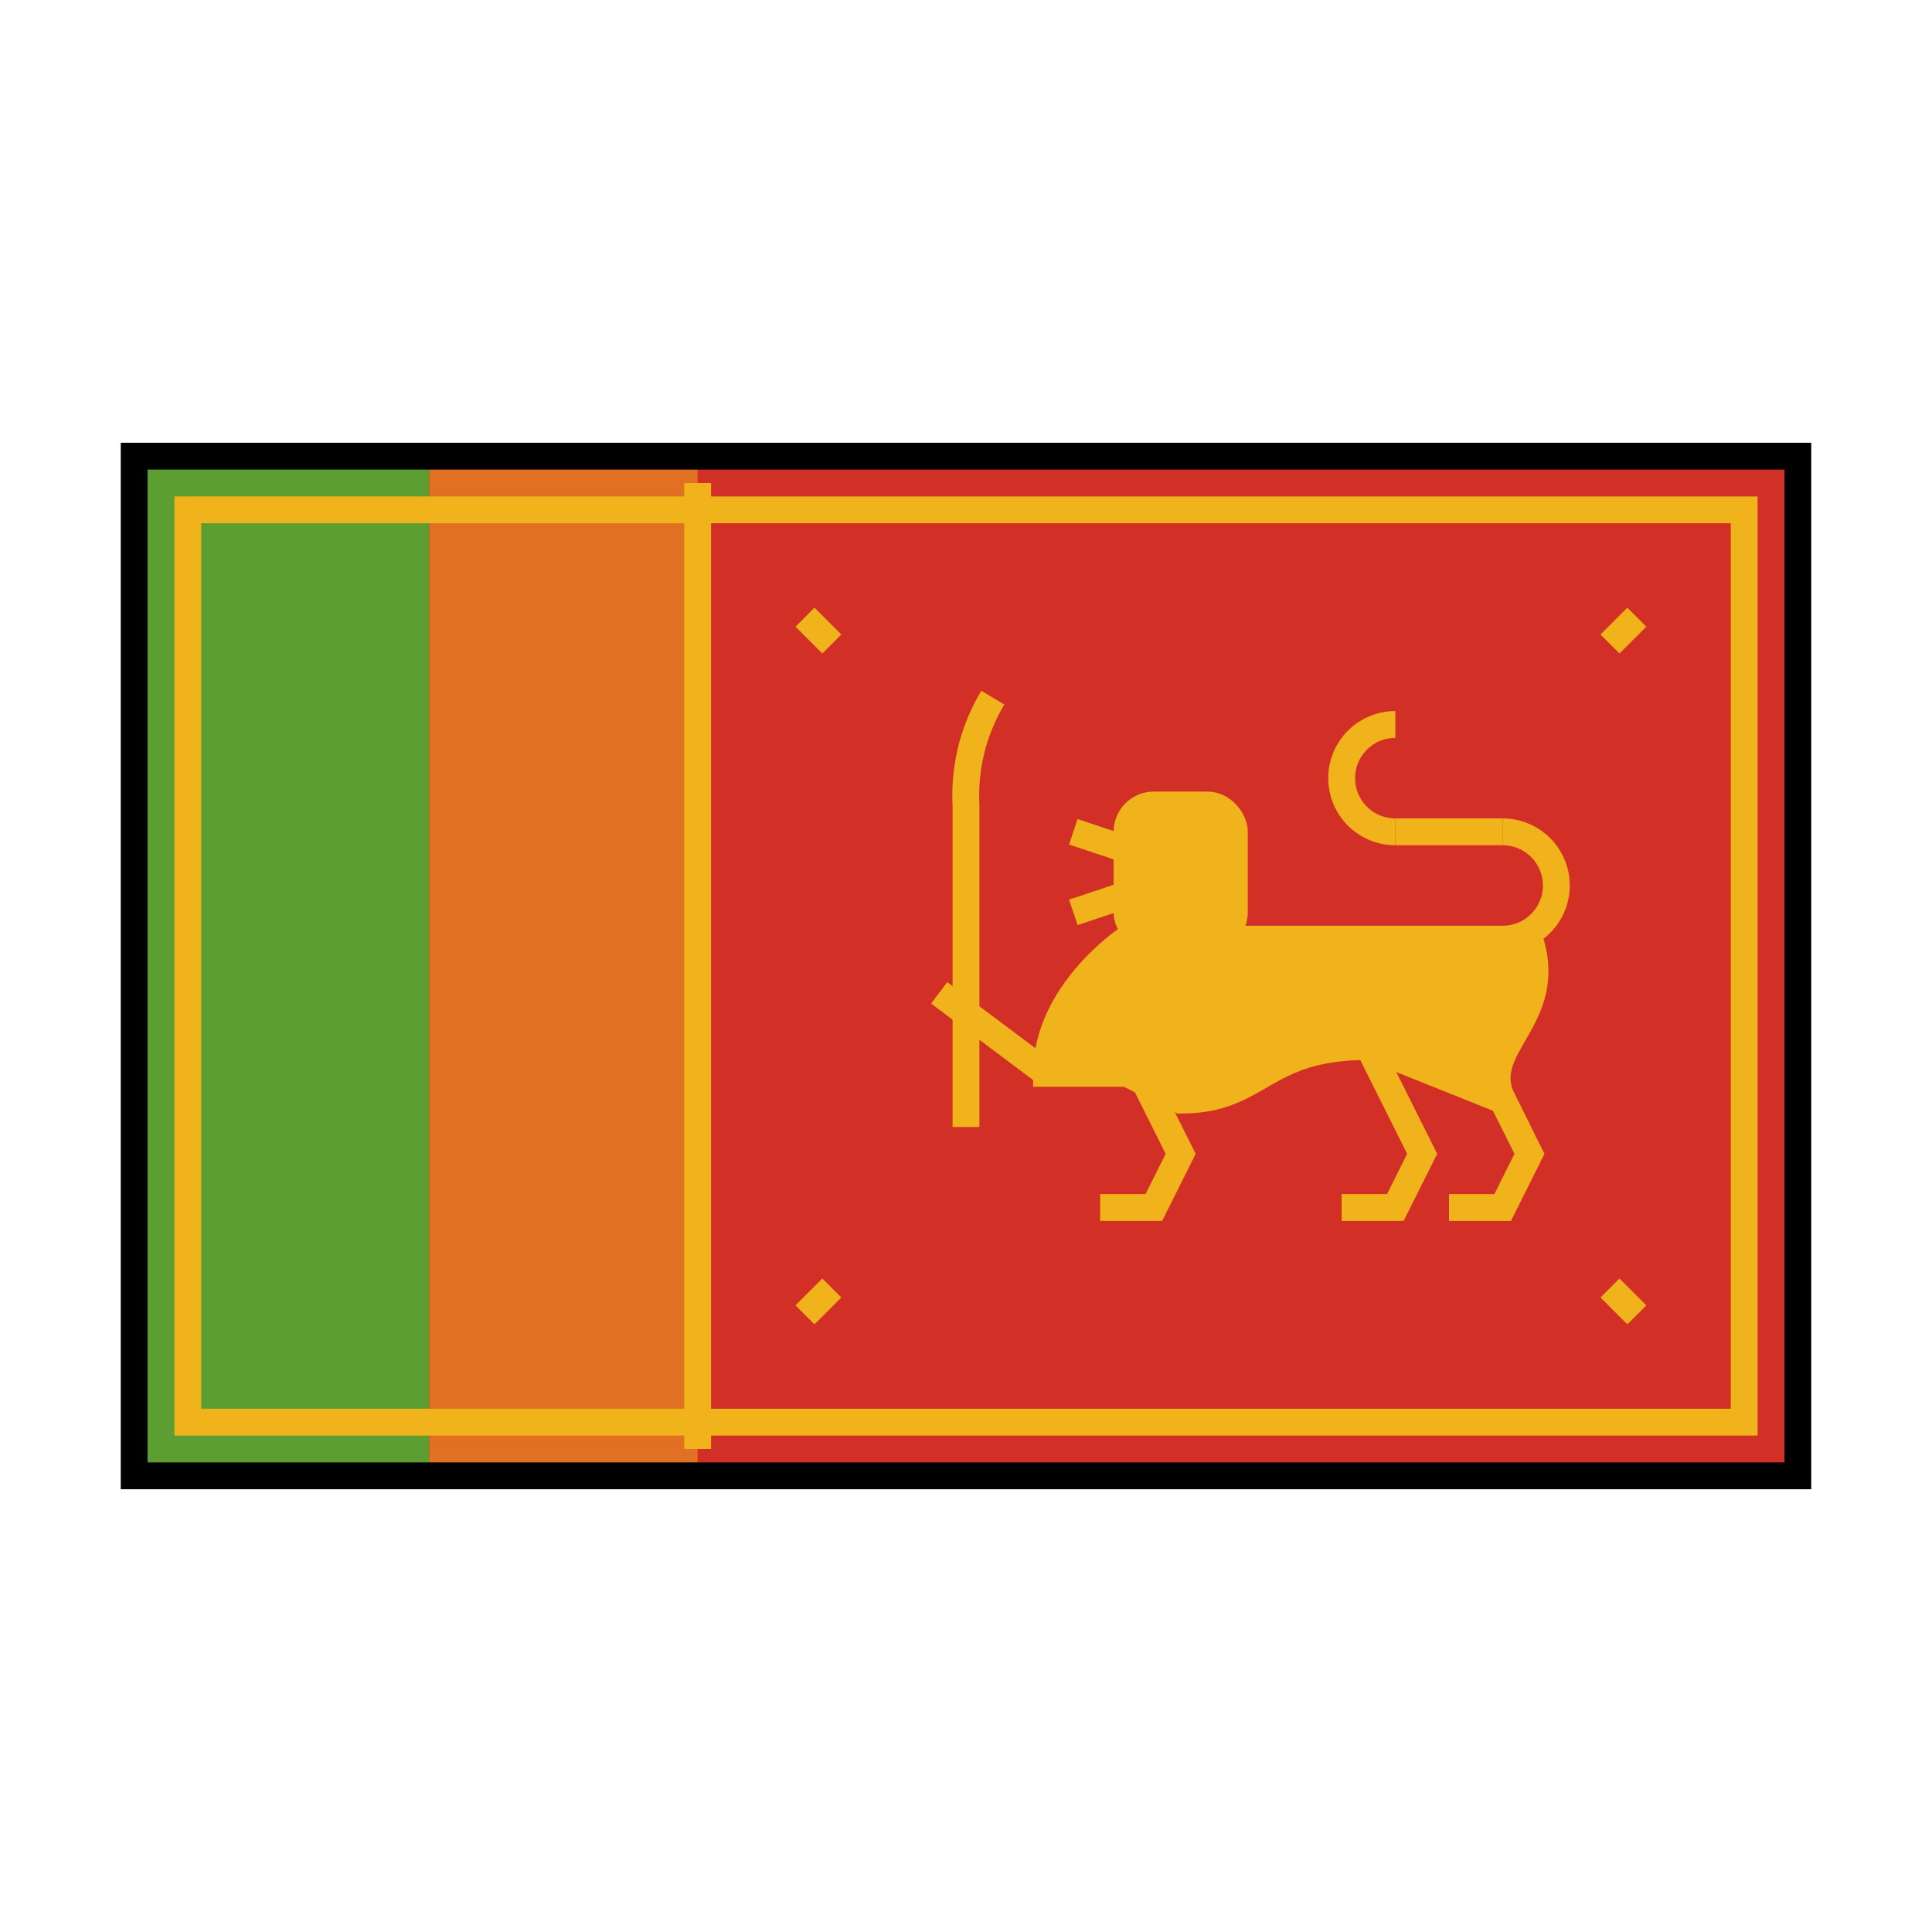 <svg id="emoji" viewBox="0 0 72 72" xmlns="http://www.w3.org/2000/svg">
  <g id="color">
    <rect x="5" y="17" width="62" height="38" fill="#d22f27"/>
    <rect x="5" y="17" width="11" height="38" fill="#5c9e31"/>
    <rect x="16" y="17" width="10" height="38" fill="#e27022"/>
    <line x1="26" x2="26" y1="18" y2="54" fill="none" stroke="#f1b31c" stroke-miterlimit="10" strokeWidth="2"/>
    <rect x="7" y="19" width="58" height="34" fill="none" stroke="#f1b31c" stroke-miterlimit="10" strokeWidth="2"/>
    <g>
      <polyline fill="none" stroke="#f1b31c" strokeLinecap="round" strokeLinejoin="round" strokeWidth="2" points="50 45 52 45 53 43 50 37"/>
      <polyline fill="none" stroke="#f1b31c" strokeLinecap="round" strokeLinejoin="round" strokeWidth="2" points="41 45 43 45 44 43 41 37"/>
      <path fill="none" stroke="#f1b31c" strokeLinecap="round" strokeLinejoin="round" strokeWidth="2" d="M37,26a7.071,7.071,0,0,0-1,4V42"/>
      <path fill="#f1b31c" stroke="#f1b31c" strokeLinecap="round" strokeLinejoin="round" strokeWidth="2" d="M44,41c3,0,3-2,7-2l5,2c-1-2,2-3,1-6H42s-3,2-3,5h3Z"/>
      <polyline fill="none" stroke="#f1b31c" strokeLinecap="round" strokeLinejoin="round" strokeWidth="2" points="54 45 56 45 57 43 54 37"/>
      <line x1="35" x2="39" y1="37" y2="40" fill="none" stroke="#f1b31c" strokeLinecap="round" strokeLinejoin="round" strokeWidth="2"/>
      <path fill="none" stroke="#f1b31c" strokeLinecap="round" strokeLinejoin="round" strokeWidth="2" d="M56,31a2,2,0,0,1,0,4"/>
      <path fill="none" stroke="#f1b31c" strokeLinecap="round" strokeLinejoin="round" strokeWidth="2" d="M52,31a2,2,0,0,1,0-4"/>
      <g>
        <rect x="42" y="30" rx="1" ry="1" width="4" height="5" fill="#f1b31c"/>
        <rect x="42" y="30" rx="1" ry="1" width="4" height="5" fill="none" stroke="#f1b31c" strokeLinecap="round" strokeLinejoin="round" strokeWidth="2"/>
      </g>
      <line x1="52" x2="56" y1="31" y2="31" fill="none" stroke="#f1b31c" strokeLinecap="round" strokeLinejoin="round" strokeWidth="2"/>
      <line x1="60" x2="61" y1="24" y2="23" fill="none" stroke="#f1b31c" strokeLinecap="round" strokeLinejoin="round" strokeWidth="2"/>
      <line x1="31" x2="30" y1="24" y2="23" fill="none" stroke="#f1b31c" strokeLinecap="round" strokeLinejoin="round" strokeWidth="2"/>
      <line x1="43" x2="40" y1="32" y2="31" fill="none" stroke="#f1b31c" strokeLinecap="round" strokeLinejoin="round" strokeWidth="2"/>
      <line x1="43" x2="40" y1="33" y2="34" fill="none" stroke="#f1b31c" strokeLinecap="round" strokeLinejoin="round" strokeWidth="2"/>
      <line x1="60" x2="61" y1="48" y2="49" fill="none" stroke="#f1b31c" strokeLinecap="round" strokeLinejoin="round" strokeWidth="2"/>
      <line x1="31" x2="30" y1="48" y2="49" fill="none" stroke="#f1b31c" strokeLinecap="round" strokeLinejoin="round" strokeWidth="2"/>
    </g>
  </g>
  <g id="line">
    <rect x="5" y="17" width="62" height="38" fill="none" stroke="#000" strokeLinecap="round" strokeLinejoin="round" strokeWidth="2"/>
  </g>
</svg>

